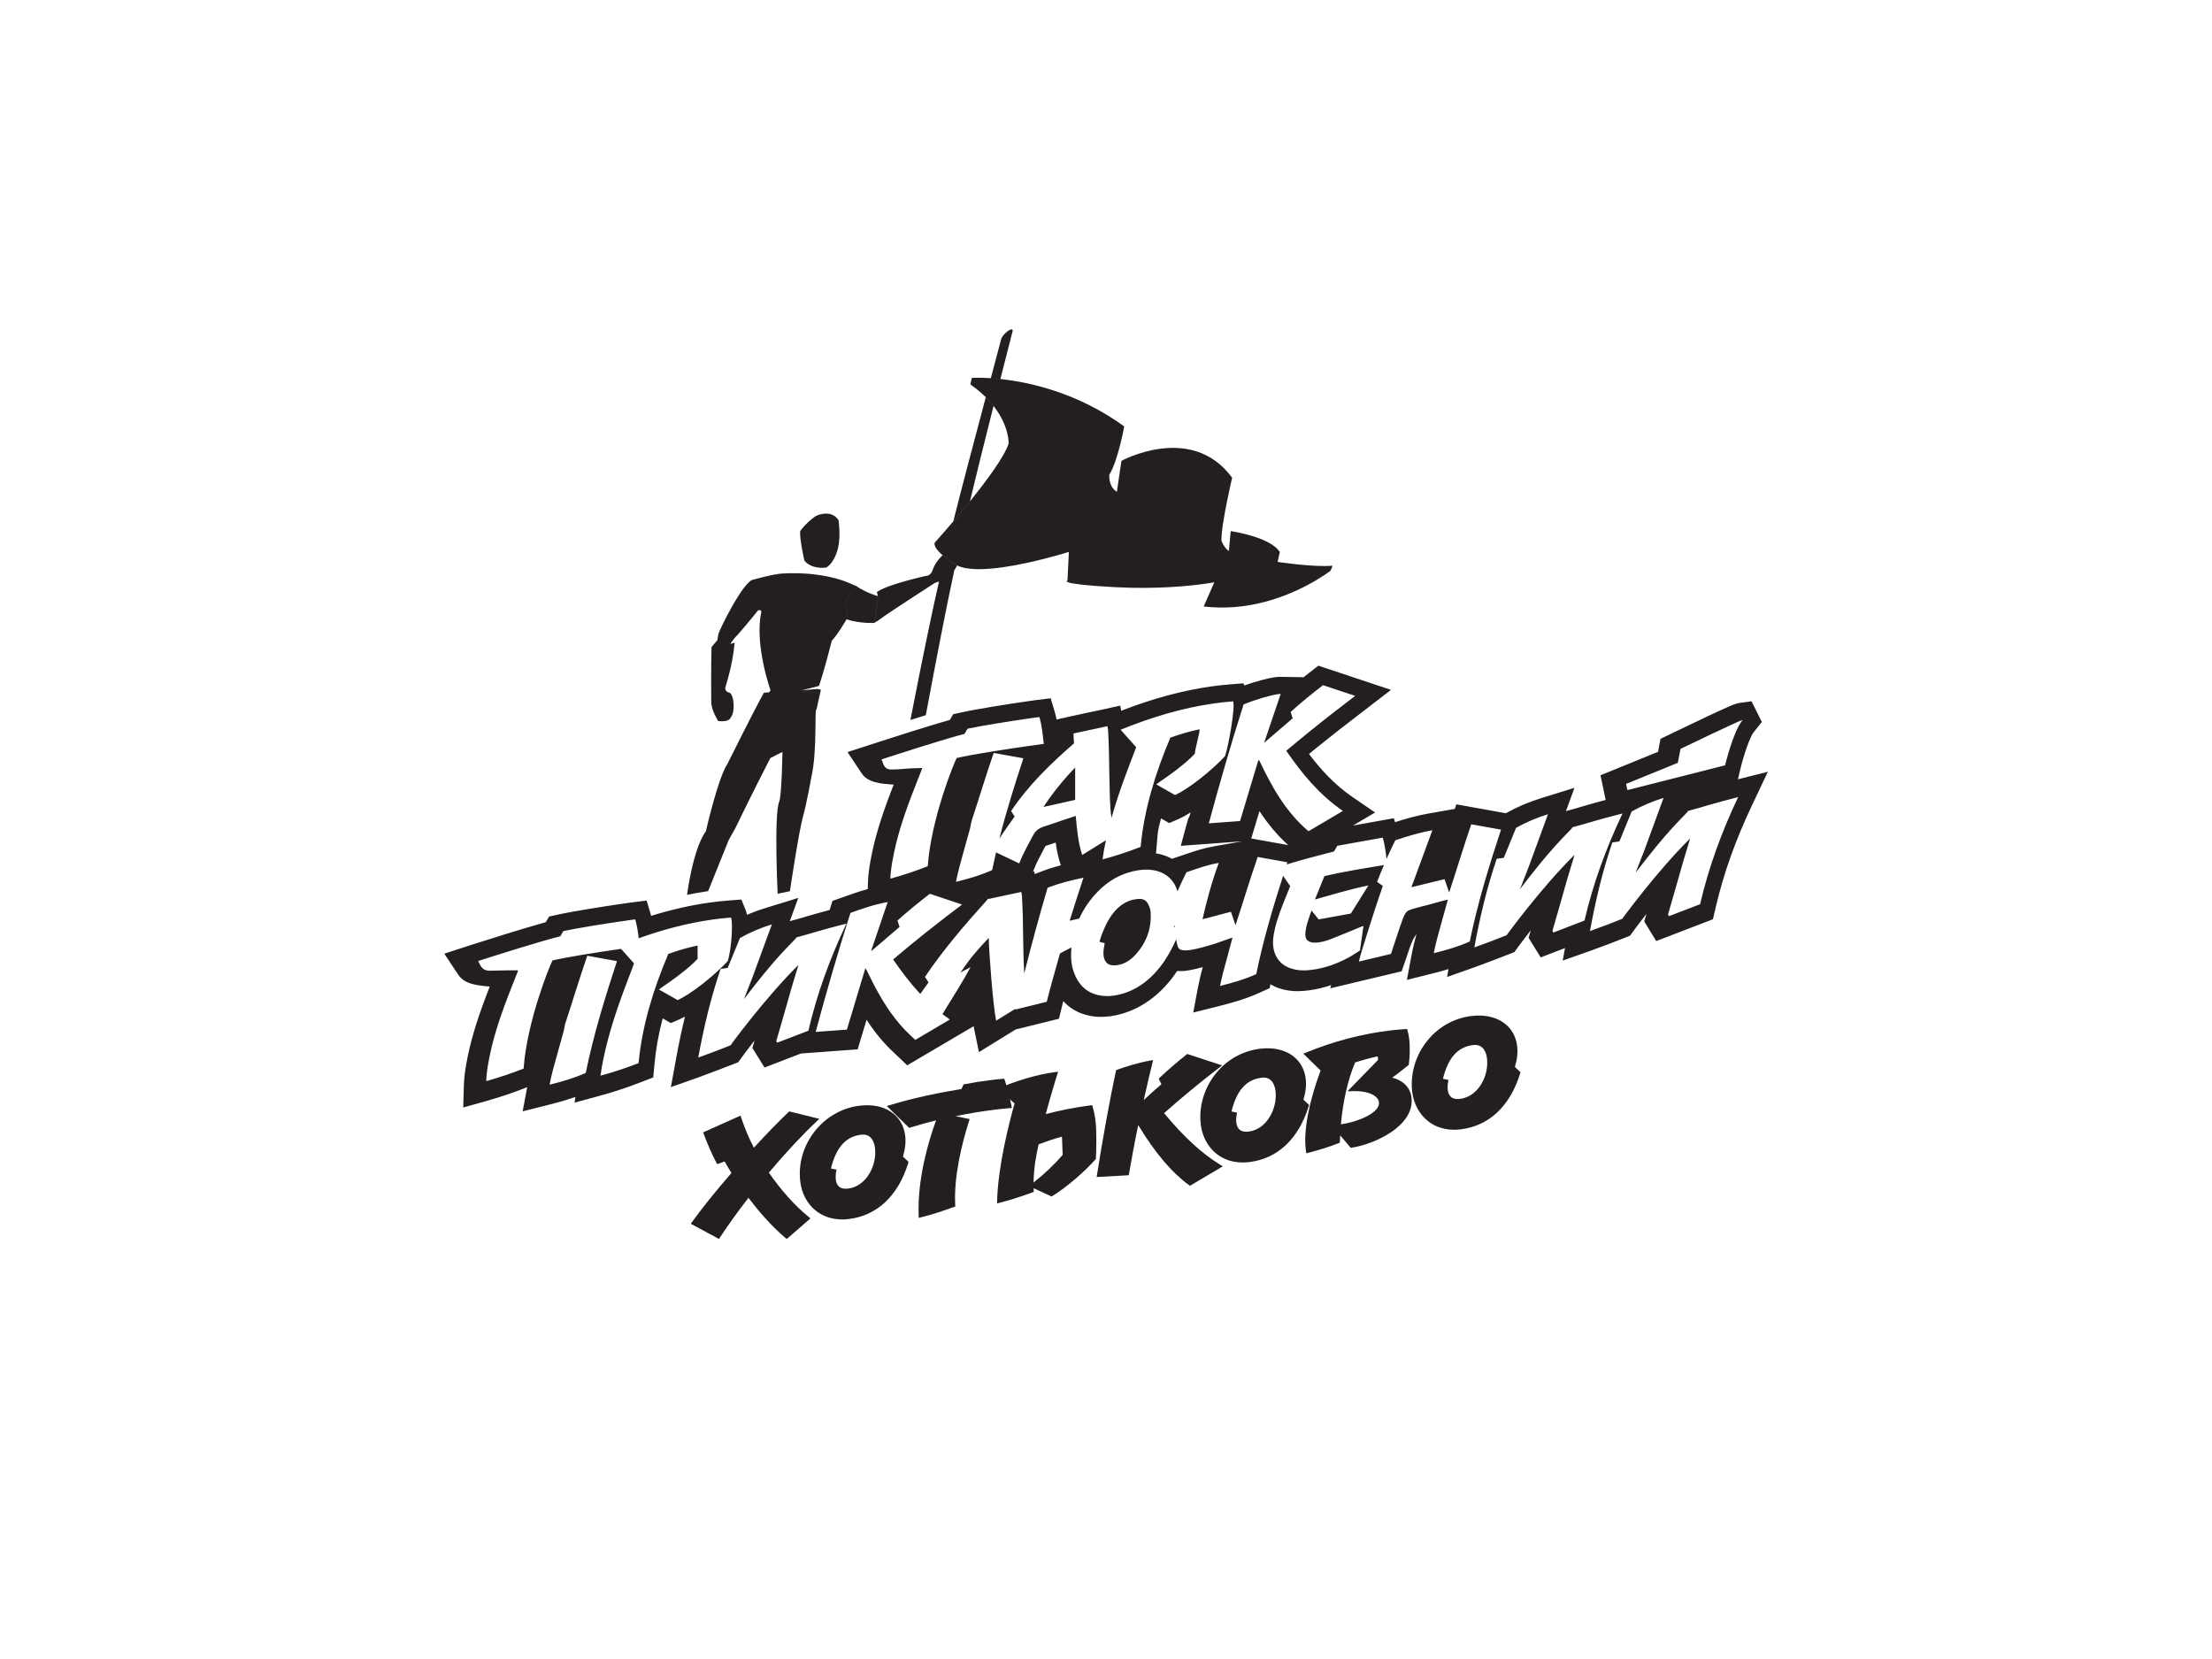 <?xml version="1.0" encoding="UTF-8"?>
<svg id="Layer_1" xmlns="http://www.w3.org/2000/svg" viewBox="0 0 566.93 425.2">
  <defs>
    <style>
      .cls-1 {
        fill: #231f20;
      }
    </style>
  </defs>
  <path class="cls-1" d="M244.57,146.22c-.21.33-.41.64-.6.91-.55.79-2.2,1.5-3.31,1.91-2.15,9.52-4.32,20.09-7.32,35.49,1.31-.41,2.65-.83,3.94-1.23,2.98-15.88,5.07-26.7,7.29-37.08M252.65,101.82c-3.56,13.42-6.12,23.03-8.31,31.77,1.31-1.54,2.78-3.29,4.26-5.13,1.66-6.96,3.6-14.74,6.04-24.4-.57-.73-1.23-1.48-1.99-2.24M259.2,84.42c-.72.1-2.33,1.47-2.61,2.53-.94,3.54-1.81,6.86-2.64,9.97.74.05,1.56.12,2.45.21.96-3.79,2-7.84,3.12-12.22.1-.4-.04-.53-.31-.5M183.85,164.14h0c-.43,2.71-.86,6-.87,6.08h.08c1.36-.2,2.49-2.75,4.1-5.17l1.1-.31s-.2,4.59-2.39,11.56c0,0-.07.98,1.03,1.22,1.19.25,1.67,4.96.34,6.42,0,0-.1.68-1.45.87-.43.06-.99.07-1.72,0,0,0-1.75-2.7-1.78-4.87,0,0-.08-9.86.07-14.08.33-.47,1.16-1.34,1.42-1.67l.07-.05M195.77,177.55c.45-.04.89-.08,1.31-.11-.22.24-.45.5-.5.58,6.13-.45,7.19.62,13.32.17.07-.14.13-.31.2-.48l-4.92-.7c.12-.03.24-.06.36-.09,1.16-.09,2.46-.2,3.97-.34l.85.17c.13-.02-.83,3.58-1.05,5h-.02c-.65.09.28,10.36-1.38,17.62,0,0-1.07,6.18-2.15,10.09-1.07,3.89-3.31,18.95-3.31,18.95l-3.14.66s-.98-20.36.4-23.61c.65-1.52.83-12.75.83-12.75l-3.11,1.59s-5.33,10.37-9,18.03l-1.64,2.91-5.3,13.16c-1.79.26-3.59.57-5.4.95.71-5.01,2.18-12.59,4.83-16.31,0,0,3.07-13.58,5.49-17.2,0,0,7.09-14.28,9.38-18.29M219.37,150.84l-.03.03c-3.68,3.16-2.27,3.21-2.1,7.48-.08.12-.16.25-.24.37,1.95.68,4.83,1.04,7.12.93l.11-.12-.05.03c0-2.03.94-4.71.77-6.78-1.45-.46-2.95-1.05-4.36-1.87-.14-.01-1.02-.1-1.21-.07M219.05,150.05c.33.16.66.34.97.52-.24-.15-.48-.32-.72-.49-.01,0-.11-.02-.26-.03M241.55,142.31c.78.67,1.84,1.46,3.29,2.37.15.09.31.18.47.26-.23.43-.49.87-.74,1.28-.21.33-.41.64-.6.91-.55.79-2.2,1.5-3.31,1.91-.62.22-1.06.36-1.06.36,0,0-9.02,5.83-12.34,8.08-.82.56-2.26,1.67-3.02,2.07l-.05.03c0-2.03.94-4.71.77-6.78-.03-.38-.1-.74-.22-1.07l.29-.19c3-1.89,12.24-3.93,12.24-3.93,0,0,.07,0,.19-.01.37-.05,1.18-.3,1.57-1.49.66-2.04,2.25-3.53,2.54-3.79M193.04,148.54h.08s-.01,0-.01,0h-.02s-.04,0-.04,0M199.3,147.12c.32-.05.63-.08.92-.11,5.03-.37,12.89.09,18.82,3.04.33.16.66.34.97.52.19.11.39.22.58.34h-.02c-.14-.02-1.02-.1-1.21-.07l-.03.03c-3.68,3.16-2.27,3.21-2.1,7.48-.08.12-.16.25-.24.37-1.07,1.68-1.82,3.18-3.82,5.55,0,0-1.9,7.63-3.27,11.53-.89.25-2.32.62-4.37,1.13-.12.03-.24.06-.36.09l4.92.7c-.07.17-.13.33-.2.48-6.13.45-7.19-.63-13.32-.17.05-.08.28-.34.5-.58.19-.21.38-.42.43-.48,0,0-4.1-11.45-2.44-19.82,0,0,.35-.9-.63-.76l-.11.02s-2.26,2.85-5.18,6.19c-.75.73-1.4,1.59-1.99,2.47-1.61,2.42-2.74,4.97-4.1,5.16h-.08c0-.07.45-3.36.87-6.07.09-.58.18-1.14.27-1.63.16-.89,6.38-13.61,8.93-13.97h.02s0,0,0,0h.01s.01,0,.01,0c.19-.04,1.05-.29,2.18-.58,1.2-.31,2.7-.65,4.01-.84M249.05,96.85s1.82-.13,4.9.08c.74.05,1.56.12,2.45.21,7.54.81,19.82,3.51,31.74,12.15,0,0-1.64,8.95-3.82,12.35,0,0-.32,3.04,1.93,4.41l1.17-7.94s4.18-2.28,9.68-3.06c5.9-.84,13.32.06,18.69,7.39,0,0-2.91,12.4-2.73,16.19,0,0,.68,1.81,1.89,2.6l.48-5.11s10.07,1.42,12.58,5.36l-.56,2.54s9.31,1.41,14.07.97c-.12.48-.33.93-.58,1.37-3.61,2.58-11.59,7.47-21.87,8.93-3.31.47-6.85.58-10.57.15l2.73-6.2s-.79.15-2.25.36c-3.86.55-12.39,1.47-23.21.89-14.91-.79-12.18-1.72-12.18-1.72l.36-7.32s-8.73,2.77-16.88,3.93c-4.7.67-9.2.8-11.74-.45-.17-.08-.32-.17-.47-.26-1.45-.91-2.51-1.69-3.29-2.37-2.64-2.28-1.99-3.24-1.99-3.24,0,0,2.03-2.25,4.78-5.47,1.31-1.54,2.78-3.29,4.26-5.13,4.34-5.38,8.83-11.46,9.89-14.78,0,0,.2-4.43-3.85-9.62-.57-.73-1.23-1.48-1.99-2.24-1.1-1.1-2.41-2.2-3.97-3.29l.37-1.68M210.99,131.69c1.25-.18,2.82.01,3.91,1.59,0,0,.63,3.82-.1,7.13,0,0-.78,3.73-3.05,5.06h-.02c-.3.05-3.66.47-5.56-1.76,0,0-1.27-5.5-1.09-7.59,0,0,1.28-1.93,3.91-3.81,0,0,.87-.47,2-.63"/>
  <g>
    <path class="cls-1" d="M275.57,196.69c-3.07,3.21-5.73,6.51-8.14,10.13,3.04-.66,5.21-1.18,8.13-1.82,0-2.84,0-5.4,0-8.31Z"/>
    <polygon class="cls-1" points="253.15 230.54 253.22 230.46 253.22 230.46 253.15 230.48 253.15 230.49 253.15 230.54"/>
    <path class="cls-1" d="M445.44,199.71l.63-2.67c.82-3.45,2.43-8.18,3.37-9.35l2.12-2.64-2.64-5.32-3.17.45c-.95.14-1.59.23-17.49,7.89l-2.67,1.29-.64,3.33-14.75,6.01,1.33,6.32c-2.51.66-4.16,1.14-5.75,1.61-1.29.38-2.55.75-4.27,1.21l-.16.05,2.18-5.97-8.46,2.62c-3.27,1.01-6.26,2.29-9.13,3.89l-12.67-2.28-.41,1.17-6.71,1.18c-3.03.53-5.9,1.35-8.6,2.22l-.31-1.01-10.47,1.87,5.66-3.34-5.92-4.06c-4.57-3.15-8.12-7.1-11.02-10.94.63-.52,1.24-1.03,1.88-1.54,1.94-1.56,3.89-3.11,5.85-4.65,1.32-1.03,2.64-2.04,3.99-3.08l9.3-7.16-18.61-6.2-2.32,1.8c-.53.42-1.09.85-1.66,1.3l.05-.15-5.79-.09c-.44,0-.94.02-1.49.1-1.89.27-5,1.13-7.78,2.11l-.22-.55-3.17.25c-1.71.13-3.44.32-5.19.56-7.3,1.04-14.86,3.09-22.98,6.22l-.22-1.32-4.53,1c-1.26.28-2.51.54-3.76.8-1.65.35-3.31.69-4.97,1.07l-3.07.7c-.14-.71-.31-1.43-.52-2.14l-.99-3.31-3.66.46c-.61.08-1.37.19-2.24.31-4.73.67-13.14,2.01-16.65,2.79l-2.42.53-.88,1.46c-5.53,1.55-14.72,4.52-18.98,5.9l-7.24,2.34,3.61,5.44c1.61,2.4,4.79,2.68,8.22,2.9-.3.76-.59,1.52-.88,2.28-2.63,6.92-4.2,12.31-5.1,17.46-.29,1.66-.56,3.46-.62,5.43l-.04,1.6c-2.15.6-4.22,1.3-6.3,2.06l-2.74.97-.74,2.33c-2.53.67-4.17,1.15-5.77,1.62-1.29.38-2.56.75-4.28,1.21l-.16.05,2.18-5.97-8.45,2.61c-1.64.5-3.2,1.08-4.71,1.72-.08-.44-.18-.83-.31-1.16l-1.11-2.75-3.17.24c-1.7.12-3.42.31-5.15.56-4.8.68-9.72,1.8-14.83,3.38-.05-.21-.09-.41-.15-.61l-.99-3.31-3.66.46c-.61.08-1.37.19-2.24.31-4.73.67-13.14,2.01-16.65,2.79l-2.43.53-.87,1.45c-5.86,1.62-15.64,4.72-19.07,5.82l-6.94,2.25,3.61,5.44c1.59,2.37,4.7,2.7,8.05,2.99-.31.79-.62,1.58-.92,2.38-2.63,6.92-4.2,12.31-5.1,17.46-.28,1.57-.56,3.44-.62,5.43l-.16,5.72,5.76-1.61c3.6-1.02,6.91-2.12,10.11-3.39l.52-.2-1.16,6.19,6.61-1.66c2.23-.56,4.57-1.21,6.92-2.04l-.22,1.47,6.46-1.76c3.4-.92,6.77-2.03,10.31-3.39l3.39-1.31.32-3.45c.35-3.8,1.04-7.66,2.09-11.68l2.11,1.2,2.31-1c.41-.18.85-.41,1.29-.64-.82,3.38-1.57,6.93-2.27,10.76l-1.33,7.29,7.2-2.54c1.26-.45,7.18-2.7,8.47-3.21l1.59-.63,1.02-1.4s1.25-1.7,3.17-4.18l-.56,1.93,3.1,5.01,9.34-3.59,14.54-1.07,2.28-7.58c1.66,2.56,3.39,4.76,5.24,6.7.63.65,1.29,1.28,1.95,1.9l3.23,3.08,5.5-3.24,3.66-2.16,7.87-4.63c.04.25.08.48.12.69l1.23,5.96,9.41-5.81,11.1-2.75.83-3.39c.08-.34.18-.72.28-1.13,1.63,1.81,3.73,3.04,6.23,3.64,1.85.44,3.84.52,5.9.23.85-.12,1.73-.3,2.62-.55,2.98-.82,5.78-2.26,8.32-4.28,2.31-1.84,4.33-4.08,6.11-6.75.75.05,1.58.03,2.54-.11,1.24-.18,2.6-.49,4.02-.88-.44,1.61-.86,3.28-1.2,5.06l-1.23,6.57,6.6-1.65c3.28-.83,6.79-1.8,10.22-3.35l2.76-1.25.2-1c.84.51,1.78.92,2.8,1.21,1.81.52,3.82.68,5.94.48.46-.04.92-.09,1.38-.16,1.8-.25,3.61-.69,5.43-1.31l-.21.82,18.29-4.36,1.05-3.02c.18-.5.34-.99.5-1.47.31-.92.6-1.8.95-2.67.4-1,.84-1.76,1.29-2.36-.44,1.64-.87,3.34-1.21,5.15l-1.23,6.57,6.6-1.65c1.32-.33,2.69-.71,4.07-1.11l-.37,2.01,7.2-2.54c.68-.24,6.72-2.51,8.47-3.21l1.58-.63,1.02-1.4s1.25-1.71,3.18-4.18l-.56,1.93,3.1,5.02,6.23-2.4-.59,3.21,7.2-2.54c3.24-1.15,6.23-2.32,8.47-3.21l1.59-.63,1.02-1.4s1.25-1.71,3.18-4.18l-.57,1.93,3.08,5.03,14.53-5.59.69-2.96c2.01-8.69,5.08-17.3,9.37-26.35l4.02-8.49-7.62,1.92ZM430.02,195.49l.7-3.56s15.12-7.29,15.87-7.39l.02.02c-2.47,3.06-4.47,11.59-4.47,11.59l-25.04,6.35-.33-1.59,13.26-5.4ZM318.71,180.55c2.73-1.14,6.86-2.37,8.82-2.64.28-.04.52-.06.71-.06-1.4,4.11-2.79,8.21-4.25,12.53,2.56-2.19,4.91-4.22,7.32-6.28-.16-.51-.33-1.04-.52-1.63,2.65-2.41,5.42-4.64,8.3-6.86,2.69.9,5.39,1.8,8.23,2.74-2.04,1.58-4,3.06-5.94,4.58-1.99,1.55-3.97,3.12-5.93,4.71-1.93,1.56-3.83,3.16-5.79,4.78,4.05,5.88,8.51,11.3,14.52,15.42-3,1.77-5.88,3.47-8.81,5.2-5.8-4.9-9.43-11.38-12.64-18.18l-.24.03c-1.55,5.15-3.1,10.3-4.67,15.54-2.62.2-5.26.39-8,.59,2.77-10.28,5.69-20.4,8.9-30.45ZM330.18,216.6l-9.49-1.7,2.11-7.02c2.04,3.13,4.45,6.09,7.38,8.73ZM318.14,215.63l-.02.05-6.72,1.18c-3.04.53-5.09,1.24-7.46,2.05-.5.17-1.04.35-1.61.54l-1.96.66c-.82-.45-1.69-.82-2.65-1.08-.48-.13-.95-.23-1.44-.31l.13-1.43c.35-3.8.1-3.51,1.15-7.54l2.11,1.2,2.31-1c.97-.42,2.06-1.03,3.18-1.73-.62,2.23-.3.35-.93,2.67l-1.59,5.89,15.49-1.13ZM275.26,190.58c-.04-.87-.08-1.66-.13-2.59,2.9-.65,5.76-1.22,8.69-1.87.07.41.18.79.19,1.17.08,1.76.17,3.52.21,5.28.09,3.9.1,7.82.23,11.71.07,1.79.14,3.59.44,5.33.89-3.19,1.94-6.36,3.07-9.52.96-2.66,2-5.3,3-7.95.08-.21.15-.42.23-.64-1.3-1.47-2.6-2.92-3.98-4.47,7.91-3.21,15.84-5.6,23.91-6.74,1.63-.23,3.27-.41,4.92-.54.6,1.48-1.17,11.46-2.07,14.05-3.57,3.86-9.62,8.58-12.82,9.96-1.54-.87-3.12-1.77-4.81-2.73.38-.28.66-.49.95-.69,2.75-1.87,5.44-3.82,7.89-6.1.37-.34.71-.7,1.06-1.06,0-1.13,1.22-5.07,1.22-6.28-2.54.55-5.01,1.26-7.51,2.16-3.86,9.16-6.72,18.41-7.61,28-3.19,1.23-6.39,2.3-9.76,3.21.13-.83.21-1.54.34-2.25.16-.89.34-1.77.53-2.66-1.98,1.23-4,2.48-6.08,3.76-1.08-3.21-1.34-6.62-1.66-10-2.15.72-3.93,1.28-6.82,2.29-1.88.65-3.15.77-4.24,2.9-.96,1.89-2.37,4.26-3.42,6.98-1.99-.94-3.97-1.88-5.95-2.82-.35,1.5-.68,3.01-.99,4.53-2.96,1.34-6.03,2.21-9.27,3.02.44-2.37,1.09-4.61,1.7-6.86.62-2.27,1.26-4.53,1.92-6.91l.36-1.79c1.94-5.83,3.66-11.68,5.68-17.49,2.54.46,5.03.91,7.61,1.38-2.24,6.83-4.39,13.66-6.15,20.58.29-.45.59-.91.89-1.36.97-1.44,1.99-2.84,3.02-4.3-.28-.43-.56-.87-.9-1.4,4.39-6.58,10.05-12.08,16.1-17.33ZM271.87,221.77c-1.74.47-3.55,1.03-5.39,1.75l-1.29.5-.11-.68-.31.07.19-.5c.65-1.71,1.5-3.28,2.31-4.8.23-.44.46-.86.69-1.29l.23-.08c.28-.09.58-.18.89-.29.53-.18,1.01-.35,1.48-.52.27,1.91.65,3.84,1.3,5.76l.02.07ZM228.76,220.51c.98-5.6,2.77-11.08,4.84-16.51.83-2.19,1.71-4.37,2.57-6.56.07-.18.13-.37.2-.6-4.1.03-5.24.38-7.9.38-2.15,0-2.06-1.84-2.56-2.58,4.69-1.52,16.6-5.38,21.28-6.53.26-.43.51-.87.79-1.34,3.28-.72,11.43-2.02,16.23-2.7.85-.12,1.59-.22,2.18-.3.66,2.2.85,4.51,1.13,6.89-1.02.14-2.3.31-3.73.51-5.9.84-14.41,2.14-18.59,3.11-.6.98-6.59,15.64-7.42,27.73-3.17,1.25-6.31,2.28-9.58,3.2.05-1.61.28-3.17.55-4.71ZM150.13,274.98c-2.96,1.34-6.03,2.21-9.28,3.02.44-2.37,1.1-4.61,1.71-6.86.61-2.27,1.26-4.53,1.92-6.91l.36-1.79c1.93-5.83,3.66-11.68,5.68-17.48,2.54.45,5.03.9,7.61,1.37-3.11,9.47-6.03,18.94-8,28.65ZM173.7,256.33c-1.54-.87-3.12-1.77-4.81-2.72.38-.29.66-.5.95-.7,2.75-1.87,5.45-3.82,7.89-6.1.37-.34.71-.7,1.06-1.06,0-1.13,0-2.21,0-3.42-2.53.55-5.01,1.26-7.51,2.16-3.86,9.15-6.72,18.4-7.61,27.99-3.19,1.23-6.39,2.3-9.76,3.22.13-.84.21-1.54.34-2.26,1.09-6.05,2.9-12.01,5.03-17.92.95-2.66,2-5.3,2.99-7.95.08-.21.15-.43.23-.65-1.09-1.23-2.19-2.46-3.33-3.73-5.82.84-13.61,2.05-17.55,2.96-.6.98-6.59,15.64-7.42,27.73-3.16,1.25-6.31,2.28-9.58,3.21.05-1.62.28-3.18.55-4.72.98-5.6,2.77-11.08,4.84-16.51.83-2.19,1.71-4.37,2.57-6.56.07-.18.13-.37.2-.6-2.2-.05-4.84.05-7.14.09-2.34.06-2.56-1.66-3.1-2.48,4.69-1.52,16.39-5.2,21.06-6.34.26-.43.51-.87.79-1.34,3.28-.72,11.43-2.02,16.23-2.7.85-.12,1.59-.22,2.18-.3.47,1.56.7,3.18.9,4.84,6.2-2.21,12.42-3.87,18.73-4.76,1.63-.23,3.27-.41,4.92-.54.6,1.48.05,8.59-.85,11.18-3.57,3.86-9.62,8.58-12.82,9.96ZM199.22,267.23c-.08-.14-.18-.28-.26-.41,0,0,3.23-11.12,3.92-13.66l1.76-5.84c-8.59,8.47-17.42,20.6-17.42,20.6-2.69,1.08-5.4,2.12-8.26,3.13,1.41-7.71,3.19-15.23,5.73-22.71.61-.09,1.17-.17,1.82-.26,1.04-2.55,2.07-5.07,3.14-7.67,2.58-1.45,5.29-2.6,8.18-3.49l-4.93,13.46c-.54,1.42-1.71,4.33-2.23,5.7,8.12-10.64,11.31-13.42,13.3-15.57l.08-.23c4.55-1.22,5.96-1.81,12.89-3.56-4.23,8.93-7.56,18-9.75,27.45-2.59.99-5.22,2-7.96,3.06ZM367.47,244.33c.44-2.37,1.09-4.62,1.7-6.86.62-2.27,1.26-4.53,1.92-6.91-.64.15-1.23.29-1.81.45-1.73.47-3.31.96-5.02,1.35-3.53,1.02-3.74.64-4.76,3.24-.55,1.39-2.47,7.35-3,8.89-2.67.63-5.38,1.28-8.23,1.96.55-2.23,1.26-4.36,1.92-6.49.67-2.13,1.34-4.26,2.03-6.38.7-2.15,1.44-4.31,2.19-6.54-.46-.3-.93-.63-1.47-1.01.56-1.45,1.15-2.89,1.77-4.33-5.12.88-10.18,1.64-15.27,2.85-.79,1.96-1.57,3.88-2.42,5.98,4.62-1.3,9.07-2.64,13.71-3.6-1.53,2.45-2.99,4.79-4.51,7.21-2.73.5-5.48.99-8.25,1.5-.59-.75-1.17-1.47-1.83-2.28-.71,2.04-1.44,3.92-1.58,5.88-.11,1.48.63,2.24,2.09,2.34.5.03.99,0,1.49-.07,1.06-.15,2.1-.5,3.12-.89,2.57-.99,5.12-2.09,7.68-3.14.14-.06.28-.09.52-.15-.3,2.11-.6,4.13-.91,6.29-1.01.62-2.03,1.33-3.11,1.9-2.87,1.52-5.84,2.57-8.91,3-.37.05-.74.1-1.11.13-1.47.14-2.89.05-4.23-.34-3.85-1.09-5.32-4.43-4.83-8.13.38-2.78,1.31-5.48,2.34-8.16.62-1.61,1.29-3.21,1.97-4.9-.59-.87-1.19-1.75-1.81-2.66-2.68,8.33-5.15,16.68-6.88,25.2-2.96,1.35-6.03,2.22-9.28,3.03.45-2.37,1.1-4.62,1.71-6.86.61-2.27.82-3.15,1.48-5.54-.84.3-4.56,1.59-4.56,1.59-2.23.68-4.5,1.35-6.27,1.6-1.57.22-2.72.11-3.08-.63-.21-.45-.39-1.2-.54-2.07-.36.85-.78,1.68-1.21,2.5-1.68,3.2-3.77,6.03-6.55,8.26-1.93,1.54-4,2.6-6.25,3.22-.66.18-1.31.32-1.96.41-1.4.2-2.77.17-4.12-.16-3.03-.73-5.01-2.75-6.11-5.8-.73-2.02-.85-4.16-.62-6.38-.46.22-2.5,1.25-2.95,1.54h0c-1.15,4.02-2.64,9.33-3.39,12.38-2.69.67-5.32,1.32-8.07,2l.05-.21c-1.62,1-3.27,2.02-4.95,3.06-.83-4.02-1.89-18.31-1.89-21.22-3.07,3.22-4.85,5.3-7.26,8.92,1.41-.89,1.01-.53,2.58-1.41-1.39,2.68-4.61,7.87-7.19,12.03.61.47,1.24.93,1.89,1.38-3,1.77-5.87,3.47-8.85,5.22-.89-.86-1.8-1.67-2.65-2.55-3.53-3.7-6.17-8.05-8.49-12.63-.45-.89-.88-1.79-1.33-2.69-.06-.12-.14-.22-.33-.5-1.61,5.35-3.15,10.5-4.73,15.74-2.61.19-5.25.38-8,.58,2.76-10.27,5.69-20.39,8.91-30.5,3.11-1.12,6.22-2.19,9.55-2.78-1.44,4.23-2.83,8.33-4.22,12.43l.12.06c2.36-2.02,4.71-4.05,7.13-6.11-.08-.25-.18-.53-.26-.81-.08-.25-.16-.5-.26-.83,2.64-2.4,5.41-4.63,8.29-6.86,2.71.91,5.42,1.81,8.26,2.76-6.07,4.59-11.94,9.19-17.67,14.07,2.15,3.12,4.41,6.11,6.97,8.84.69-.98,1.39-1.96,2.1-2.96-.28-.43-.56-.87-.9-1.4,4.36-6.54,9.9-13.06,15.98-19.8v-.11s.06-.02.06-.02c0-.13.02-.25.04-.25,0,0,.02.06.03.24,2.85-.64,5.67-1.2,8.56-1.84.07.41.17.79.19,1.17.08,1.76.17,3.52.21,5.28.09,3.91.09,7.82.23,11.71.03.91.07,1.82.13,2.73,1.87-7.36,3.82-14.67,5.99-21.96,3.02-1.18,6.06-1.92,9.19-2.58-1.21,3.68-2.39,7.35-3.54,11.03.83-.19,1.65-.38,2.47-.57,1.01-2.23,2.37-4.3,4.08-6.2,2.44-2.69,5.28-4.62,8.56-5.6.9-.27,1.8-.48,2.69-.6,1.58-.22,3.13-.19,4.65.23,2.61.71,4.44,2.59,5.19,5.18.73-1.63,1.49-3.25,2.3-4.87,3.12-1.04,5.04-1.83,8.28-2.39-1.8,4.88-3.24,10.23-4.16,14.43,2.93-.71,4.48-1.22,7.28-1.9.41,1.2.79,2.31,1.18,3.43,1.93-5.84,3.66-11.68,5.68-17.49,2.54.46,5.03.91,7.61,1.37-.06.18-.12.37-.18.55,4.06-1.27,8.09-2.26,12.12-3.33.28-.46.53-.91.85-1.45,3.84-.69,7.7-1.38,11.64-2.09.55,1.79.75,3.61.98,5.45.71-1.59,1.46-3.18,2.25-4.77,3.13-1.05,6.26-2.01,9.5-2.57-1.8,4.89-3.55,9.67-5.37,14.6,2.93-.71,5.69-1.38,8.49-2.07.41,1.2.79,2.31,1.18,3.43,1.93-5.83,3.66-11.68,5.67-17.49,2.55.46,5.03.91,7.62,1.37-3.11,9.48-6.04,18.95-8,28.66-2.96,1.34-6.03,2.21-9.28,3.02ZM398.13,239.01c-.08-.14-.17-.28-.25-.42,0,0,3.23-11.12,3.91-13.66l1.76-5.84c-8.58,8.46-17.41,20.6-17.41,20.6-2.7,1.08-5.4,2.12-8.27,3.13,1.42-7.71,3.19-15.23,5.74-22.71.6-.09,1.17-.17,1.82-.26,1.04-2.54,2.07-5.07,3.13-7.67,2.58-1.45,5.3-2.6,8.18-3.49l-4.93,13.46c-.54,1.42-1.71,4.33-2.22,5.7,8.11-10.63,11.31-13.42,13.3-15.57l.08-.23c4.55-1.22,5.96-1.81,12.88-3.56-4.23,8.93-7.56,18-9.75,27.45-2.59.99-5.21,2-7.96,3.06ZM435.72,231.75c-2.59.99-5.21,2-7.96,3.06-.08-.14-.18-.28-.26-.41,0,0,3.23-11.12,3.92-13.66l1.76-5.84c-8.59,8.47-17.42,20.6-17.42,20.6-2.69,1.08-5.4,2.12-8.26,3.13,1.41-7.71,3.19-15.23,5.73-22.71.61-.09,1.17-.17,1.82-.26,1.05-2.55,2.07-5.07,3.14-7.67,2.58-1.45,5.29-2.6,8.18-3.49l-4.93,13.46c-.54,1.42-1.71,4.33-2.23,5.7,8.12-10.64,11.31-13.42,13.3-15.57l.08-.23c4.56-1.22,5.96-1.81,12.89-3.56-4.23,8.93-7.56,18-9.75,27.45Z"/>
    <path class="cls-1" d="M300.87,237.51l.21.26c-.02-.23-.04-.46-.06-.67-.05.14-.1.27-.15.41Z"/>
    <path class="cls-1" d="M294.19,231.56c-.43-.8-1.21-1.19-2.1-1.17-.34,0-.68.03-1.01.08-1.83.26-3.5,1.13-4.98,2.65-1.74,1.81-2.79,4-3.68,6.31-.23.62-.42,1.26-.64,1.93.49.14.89.24,1.35.39-.06.31-.09.52-.13.74-.16.87-.27,1.73-.13,2.6.25,1.46,1.02,2.27,2.4,2.32.39.01.77,0,1.15-.06,1.64-.23,3.13-1.11,4.42-2.47,3.05-3.22,4.36-7.03,4.05-11.25-.05-.73-.37-1.43-.71-2.06Z"/>
  </g>
  <g>
    <g>
      <path class="cls-1" d="M208.99,287.02c-3.97,3.7-8.34,8.47-12.56,13.47,3.12,4.58,6.76,8.74,10.51,11.78l-5.3,4.61c-3.4-2.84-6.84-6.75-9.8-10.72-2.93,3.73-5.58,7.43-7.73,10.7l-6.31-3.4c2.72-3.78,6.42-8.32,10.29-12.8-.77-1.26-1.5-2.48-2.13-3.63l-1.89.71c-1.12-2.09-2.39-5.03-3.2-7.27l8.65-3.87c.92,2.79,2.13,5.65,3.62,8.41,3.35-3.7,6.65-7.08,9.31-9.63l6.55,1.62Z"/>
      <path class="cls-1" d="M201.65,317.55l-.33-.27c-3.79-3.17-7.19-7.25-9.49-10.28-2.62,3.37-5.14,6.87-7.31,10.16l-.25.38-7.22-3.89.33-.46c2.45-3.42,5.93-7.75,10.08-12.56-.68-1.11-1.25-2.08-1.74-2.96l-1.9.71-.21-.38c-1.05-1.96-2.35-4.91-3.23-7.34l-.16-.44,9.58-4.29.17.53c.87,2.65,1.97,5.24,3.25,7.7,2.97-3.26,6.09-6.48,8.86-9.12l.2-.19,7.72,1.91-.67.63c-3.61,3.37-7.74,7.79-12.27,13.14,3.16,4.59,6.68,8.51,10.2,11.36l.46.38-6.07,5.28ZM191.85,305.35l.39.52c2.2,2.95,5.59,7.1,9.4,10.36l4.53-3.94c-3.52-2.94-7.02-6.91-10.15-11.51l-.21-.31.24-.29c4.38-5.19,8.39-9.52,11.93-12.89l-5.4-1.34c-2.85,2.74-6.07,6.07-9.09,9.41l-.47.53-.34-.62c-1.37-2.54-2.54-5.22-3.48-7.97l-7.72,3.45c.8,2.14,1.87,4.6,2.8,6.38l1.89-.7.21.38c.57,1.04,1.27,2.22,2.12,3.61l.19.31-.24.28c-4.04,4.68-7.46,8.92-9.93,12.3l5.41,2.91c2.23-3.37,4.82-6.94,7.51-10.36l.4-.51Z"/>
    </g>
    <g>
      <path class="cls-1" d="M230.85,296.59l1.45,1.37c-2.31,7.5-7.24,13.07-14.76,13.98-6.91.84-11.25-3.59-11.92-9.15-1.07-8.84,5.31-17.75,14.74-18.9,6.34-.77,10.56,2.33,11.16,7.26.2,1.64,0,3.45-.66,5.44ZM220.68,290.33c-4.55.55-7.03,3.95-8.29,9.54l1.44.3c-.15.77-.19,1.53-.1,2.2.21,1.76,1.28,3.06,3.68,2.77,5.16-.63,7.92-6.44,7.37-10.98-.27-2.23-1.49-4.14-4.1-3.83Z"/>
      <path class="cls-1" d="M215.87,312.54c-2.69,0-5.07-.81-6.96-2.39-2.09-1.75-3.44-4.34-3.8-7.3-1.14-9.41,5.81-18.32,15.18-19.46,3.18-.39,5.97.16,8.07,1.57,2.06,1.39,3.32,3.51,3.64,6.12.2,1.68,0,3.48-.58,5.35l1.44,1.37-.09.3c-2.57,8.36-7.96,13.45-15.18,14.33-.59.07-1.16.11-1.72.11ZM222.23,284.28c-.59,0-1.2.04-1.82.11-8.83,1.08-15.39,9.47-14.31,18.34.33,2.71,1.55,5.07,3.45,6.65,2.07,1.73,4.81,2.44,7.92,2.06,6.72-.82,11.77-5.55,14.25-13.33l-1.45-1.38.1-.3c.62-1.85.83-3.6.64-5.22-.28-2.32-1.39-4.19-3.21-5.41-1.49-1.01-3.4-1.52-5.57-1.52ZM216.75,305.67c-.95,0-1.73-.26-2.33-.78-.65-.56-1.06-1.41-1.19-2.47-.07-.58-.06-1.22.03-1.87l-1.47-.31.11-.49c1.38-6.13,4.23-9.38,8.72-9.93h0c2.5-.31,4.3,1.33,4.65,4.26.29,2.4-.31,5.12-1.61,7.27-1.47,2.44-3.67,3.95-6.2,4.26-.25.03-.48.04-.71.04ZM212.99,299.48l1.42.3-.1.49c-.14.71-.17,1.41-.1,2.04.1.82.38,1.44.85,1.83.52.45,1.29.61,2.27.5,2.21-.27,4.15-1.61,5.46-3.79,1.19-1.97,1.74-4.45,1.47-6.64-.14-1.13-.75-3.72-3.54-3.39-3.95.48-6.42,3.24-7.75,8.66Z"/>
    </g>
    <g>
      <path class="cls-1" d="M254.63,283.94c-3.78.46-8.02,1.21-12.16,2.11l5.42,1.13c-2.21,6.98-3.92,14.96-3.55,21.67-2.41.89-5.82,2.02-8.38,2.65-.32-8.77,2.13-18.08,4.75-25.07-2.65.64-5.2,1.35-7.55,2.07l-4.92-4.8c6.65-2,12.53-3.15,18.56-4.16l.52-1.17c2.14-.42,4.4-.77,6.56-1.04,1.1-.13,2.15-.26,3.18-.35.61,1.59,1.36,4.72,1.7,6.54-1.27.08-2.65.24-4.12.42Z"/>
      <path class="cls-1" d="M235.47,312.13l-.02-.61c-.35-9.36,2.5-18.97,4.46-24.38-2.22.55-4.44,1.17-6.61,1.84l-.28.09-5.74-5.6.81-.24c6.85-2.06,12.87-3.21,18.35-4.13l.51-1.17.26-.05c2.11-.41,4.39-.77,6.59-1.04,1.11-.13,2.17-.26,3.2-.35l.37-.03.13.35c.65,1.7,1.4,4.9,1.73,6.62l.11.56-.57.03c-1.25.08-2.62.24-4.07.42l-.08-.49.06.5c-2.96.36-6.3.91-9.78,1.62l3.62.75-.17.53c-1.83,5.78-3.92,14.2-3.53,21.49l.02.37-.35.13c-2.33.86-5.78,2.01-8.44,2.66l-.6.15ZM241.27,286.32l-.11.29c-1.88,5.01-4.94,14.73-4.74,24.25,2.39-.62,5.27-1.58,7.39-2.35-.3-7.13,1.65-15.21,3.43-20.95l-5.97-1.24ZM229.19,283.94l4.1,4c2.23-.68,4.51-1.31,6.78-1.87h0s.09-.02.09-.02c.14-.03.28-.07.43-.1l.92-.22v.04s.87-.19.87-.19c4.34-.94,8.56-1.68,12.21-2.12h0l.06.5-.04-.5c1.25-.15,2.44-.3,3.56-.38-.36-1.78-.95-4.14-1.44-5.55-.9.08-1.82.2-2.77.31-2.1.26-4.26.59-6.27.98l-.52,1.18-.27.04c-5.31.89-11.11,1.98-17.68,3.91Z"/>
    </g>
    <g>
      <path class="cls-1" d="M312.14,273.22c-4.68,3.59-10.79,8.66-14.51,12.01,3.78,4.62,8.95,10.14,14.79,13.68l-7.43,4.4c-5.48-4.02-10.01-10.37-13.5-16.3-.92,4.28-1.82,9.15-2.62,13.73l-7.21.4c1.44-9.18,3.27-19.25,4.82-26.5,2.49-.9,5.6-1.83,8.38-2.33-.86,3.48-1.73,7.16-2.57,11.11,1.81-1.77,4.07-3.83,5.99-5.41l-.71-1.46c2.11-2,4.69-4.18,6.8-5.87l7.78,2.55Z"/>
      <path class="cls-1" d="M304.96,303.9l-.27-.2c-4.45-3.26-8.7-8.29-12.97-15.35-.92,4.38-1.77,9.15-2.35,12.47l-.07.39-8.23.46.1-.61c1.44-9.19,3.29-19.36,4.83-26.53l.06-.27.26-.09c1.72-.62,5.12-1.76,8.46-2.35l.76-.13-.18.75c-.62,2.54-1.42,5.83-2.22,9.5,1.51-1.43,3.12-2.87,4.53-4.05l-.7-1.44.27-.25c1.84-1.75,4.33-3.9,6.83-5.9l.21-.17,8.94,2.93-.75.58c-4.43,3.39-10.29,8.23-14.12,11.66,4.94,5.98,9.77,10.42,14.35,13.2l.71.43-8.43,4.99ZM291.27,285.64l.65,1.1c4.34,7.37,8.62,12.6,13.1,15.95l6.43-3.81c-4.57-2.92-9.34-7.41-14.21-13.35l-.3-.37.35-.32c3.64-3.27,9.31-7.98,13.79-11.45l-6.62-2.17c-2.29,1.84-4.55,3.79-6.29,5.42l.73,1.48-.3.25c-1.83,1.51-4.06,3.53-5.96,5.39l-1.18,1.16.34-1.62c.84-3.96,1.7-7.56,2.39-10.37-2.86.58-5.66,1.5-7.28,2.07-1.49,6.98-3.26,16.7-4.66,25.59l6.2-.34c.64-3.63,1.57-8.81,2.56-13.36l.27-1.25Z"/>
    </g>
    <g>
      <path class="cls-1" d="M333.49,281.98l1.45,1.37c-2.31,7.5-7.24,13.06-14.76,13.98-6.91.84-11.25-3.59-11.92-9.15-1.07-8.84,5.31-17.75,14.74-18.9,6.34-.77,10.56,2.33,11.16,7.26.2,1.64,0,3.45-.66,5.44ZM323.32,275.72c-4.55.55-7.03,3.95-8.29,9.54l1.44.3c-.15.77-.19,1.53-.1,2.2.21,1.76,1.28,3.06,3.68,2.77,5.16-.63,7.92-6.44,7.37-10.98-.27-2.23-1.5-4.14-4.1-3.83Z"/>
      <path class="cls-1" d="M318.5,297.94c-6.56,0-10.15-4.84-10.74-9.69-.54-4.41.75-9.04,3.53-12.7,2.88-3.8,7.02-6.2,11.65-6.76,6.35-.78,11.06,2.32,11.71,7.69.2,1.68,0,3.48-.58,5.35l1.44,1.37-.09.3c-2.57,8.36-7.96,13.45-15.18,14.33-.6.07-1.18.11-1.74.11ZM324.87,269.67c-.58,0-1.19.04-1.82.11-4.36.53-8.26,2.79-10.97,6.37-2.62,3.45-3.84,7.82-3.33,11.97.6,4.95,4.36,9.55,11.37,8.71,6.72-.82,11.77-5.55,14.25-13.34l-1.45-1.38.1-.3c.62-1.84.83-3.6.64-5.22-.53-4.33-3.9-6.93-8.78-6.93ZM319.4,291.06c-.95,0-1.73-.26-2.33-.78-.65-.56-1.06-1.41-1.19-2.47-.07-.58-.06-1.22.03-1.87l-1.47-.31.11-.5c1.38-6.13,4.23-9.38,8.72-9.93h0c2.51-.31,4.3,1.33,4.65,4.26.29,2.4-.31,5.12-1.61,7.27-1.47,2.44-3.67,3.95-6.2,4.26-.25.03-.48.04-.71.04ZM315.64,284.87l1.42.3-.1.49c-.14.71-.17,1.41-.1,2.04.1.82.39,1.44.85,1.83.52.45,1.29.61,2.27.5,2.21-.27,4.15-1.61,5.46-3.79,1.19-1.97,1.74-4.45,1.47-6.64-.14-1.13-.76-3.73-3.54-3.39-3.95.48-6.42,3.24-7.75,8.66Z"/>
    </g>
    <g>
      <path class="cls-1" d="M360.57,272.66c-1.54,1.26-3.27,2.58-4.98,3.82,3.56.44,5.37,2.44,5.66,4.83.83,6.84-9.17,11.47-14.88,12.33l-3.33-3.96-.15,2.84c-2.16.9-5.11,1.77-7.67,2.44l-.07-.59c-.47-3.87.44-11.01,3.91-20.12l-4.12-4.02c7.35-3,14.48-4.78,21.35-5.61,1.34-.16,2.65-.28,3.96-.36.2.61.32,1.31.41,2.05.27,2.19.12,4.75-.09,6.36ZM353.74,271.82l-.2-1.68c-2.17.46-4.45,1.06-6.6,1.75-2.21,5.23-3.35,11.16-3.82,16.78.32-.04.62-.04.94-.07,2.68-.33,10.29-2.56,9.85-6.2-.22-1.84-2.76-3.4-7.33-3.24l7.15-7.34Z"/>
      <path class="cls-1" d="M334.79,295.58l-.14-1.15c-.57-4.69.86-12.17,3.82-20.05l-4.43-4.33.71-.29c7.03-2.87,14.26-4.77,21.48-5.65,1.34-.16,2.65-.28,3.99-.36l.39-.02.12.37c.19.58.33,1.27.44,2.15.27,2.24.13,4.82-.09,6.49l-.03.2-.15.12c-1.19.98-2.58,2.05-4.07,3.15,2.81.69,4.62,2.52,4.93,5.05.89,7.35-9.53,12.02-15.3,12.88l-.28.04-2.69-3.2-.1,1.88-.29.12c-2.39.99-5.52,1.89-7.73,2.46l-.55.14ZM335.83,270.39l3.81,3.72-.12.31c-4.43,11.63-4.09,18.16-3.88,19.88v.02c2.7-.72,5.06-1.47,6.76-2.15l.2-3.78.04.04c.56-6.39,1.85-12.01,3.84-16.72l.09-.21.22-.07c2.05-.67,4.35-1.28,6.65-1.77l.54-.11.3,2.46-6.49,6.66c4.28.14,6.42,1.88,6.63,3.68.22,1.79-1.18,3.47-4.03,4.85-2.17,1.05-4.77,1.72-6.25,1.9-.17.02-.34.03-.5.04-.12,0-.24.01-.36.03l3.31,3.94c5.34-.9,14.97-5.25,14.18-11.73-.29-2.42-2.2-4.02-5.23-4.39l-1.26-.16,1.03-.75c1.75-1.27,3.41-2.54,4.8-3.68.19-1.55.32-3.98.07-6.04-.08-.62-.17-1.15-.29-1.59-1.18.08-2.34.19-3.53.33-6.89.84-13.79,2.62-20.51,5.29ZM347.31,272.3c-1.86,4.48-3.09,9.8-3.64,15.83.11,0,.22-.01.33-.03,1.18-.14,3.73-.74,5.94-1.81,1.7-.82,3.68-2.15,3.47-3.83-.18-1.46-2.39-2.95-6.81-2.8l-1.25.04,7.86-8.06-.11-.9c-2,.44-3.99.98-5.79,1.55Z"/>
    </g>
    <g>
      <path class="cls-1" d="M387.69,273.6l1.45,1.37c-2.31,7.5-7.24,13.06-14.76,13.98-6.91.84-11.25-3.59-11.92-9.15-1.07-8.84,5.31-17.75,14.74-18.9,6.34-.77,10.56,2.33,11.16,7.26.2,1.64,0,3.45-.66,5.44ZM377.52,267.33c-4.55.55-7.03,3.95-8.29,9.54l1.44.3c-.15.77-.18,1.53-.1,2.2.21,1.76,1.28,3.06,3.68,2.77,5.16-.63,7.92-6.44,7.37-10.98-.27-2.23-1.5-4.14-4.1-3.83Z"/>
      <path class="cls-1" d="M372.69,289.55c-6.56,0-10.15-4.84-10.74-9.69-.54-4.41.75-9.04,3.53-12.7,2.88-3.8,7.02-6.2,11.65-6.76,6.35-.77,11.06,2.32,11.71,7.69.2,1.67,0,3.47-.58,5.35l1.44,1.37-.09.3c-2.57,8.36-7.96,13.45-15.18,14.33-.6.07-1.18.11-1.74.11ZM379.07,261.29c-.58,0-1.19.04-1.82.11-4.36.53-8.26,2.79-10.97,6.37-2.62,3.45-3.84,7.82-3.33,11.97.6,4.95,4.37,9.57,11.37,8.71,6.72-.82,11.77-5.55,14.25-13.34l-1.45-1.38.1-.3c.62-1.85.83-3.6.64-5.22-.53-4.33-3.9-6.93-8.78-6.93ZM373.59,282.68c-.95,0-1.73-.26-2.33-.78-.65-.56-1.06-1.41-1.19-2.47-.07-.59-.06-1.22.03-1.87l-1.47-.31.11-.5c1.38-6.13,4.23-9.38,8.72-9.93h0c2.51-.31,4.3,1.33,4.65,4.26.6,4.93-2.46,10.88-7.81,11.53-.25.03-.48.04-.71.04ZM369.83,276.49l1.42.3-.1.49c-.14.7-.17,1.41-.1,2.04.1.82.39,1.44.85,1.83.52.45,1.29.61,2.27.5,4.76-.58,7.48-5.96,6.94-10.42-.14-1.13-.77-3.72-3.54-3.39-3.95.48-6.42,3.24-7.75,8.66Z"/>
    </g>
    <g>
      <path class="cls-1" d="M280.32,287.56c-.16-1.4-.43-2.75-.75-3.78-3.75.5-8.3,1.34-12.24,2.45,1.21-4.69,3.15-10.97,3.15-10.97-4.51.55-10.28,2.36-13.88,3.95l4,3.4c-2.02,7.11-4.35,17.27-4.54,25.15,2.56-.63,5.98-1.76,8.38-2.65-.22-4.59.47-8.46,1.33-12.21,2.37-.88,4.62-1.69,6.89-2.23l.21,5.46c-2.08,2.47-5.06,5.32-8.17,7.72l4.79,2.21c3.56-2.15,8.37-6.37,10.89-9.24.12-1.52.22-6.77-.06-9.28Z"/>
      <path class="cls-1" d="M255.54,308.42l.02-.65c.22-8.95,3.14-20.22,4.47-24.97l-4.37-3.71.73-.32c3.44-1.52,9.3-3.41,14.02-3.99l.77-.09-.23.74c-.02.06-1.73,5.6-2.93,10.11,3.4-.91,7.52-1.72,11.47-2.24l.42-.05.13.4c.34,1.1.62,2.48.77,3.87h0c.28,2.54.18,7.82.06,9.37v.17s-.12.12-.12.12c-2.47,2.81-7.26,7.07-11.01,9.34l-.23.14-4.59-2.13c0,.19.01.39.02.58l.02.37-.34.13c-2.34.86-5.78,2.01-8.44,2.66l-.64.16ZM257.54,279.36l3.63,3.09-.09.31c-1.25,4.41-4.15,15.44-4.5,24.37,2.38-.62,5.25-1.58,7.35-2.34,0-.25-.02-.49-.02-.73l-.17-.08.17-.13c-.05-4.16.63-7.76,1.38-11.04l.06-.26.25-.09c2.46-.91,4.68-1.71,6.94-2.25l.59-.14.24,6.27-.12.15c-2.03,2.42-4.77,5.04-7.6,7.29l3.8,1.76c3.53-2.19,8.09-6.24,10.44-8.88.11-1.7.2-6.62-.07-9.02h0c-.13-1.17-.35-2.32-.61-3.28-4.1.56-8.36,1.42-11.74,2.38l-.84.24.22-.84c.95-3.7,2.38-8.43,2.93-10.24-4.15.61-9,2.15-12.23,3.49ZM266.2,293.29c-.67,2.95-1.26,6.16-1.3,9.79,2.77-2.18,5.46-4.74,7.46-7.1l-.18-4.66c-1.93.5-3.87,1.19-5.98,1.97Z"/>
    </g>
  </g>
</svg>